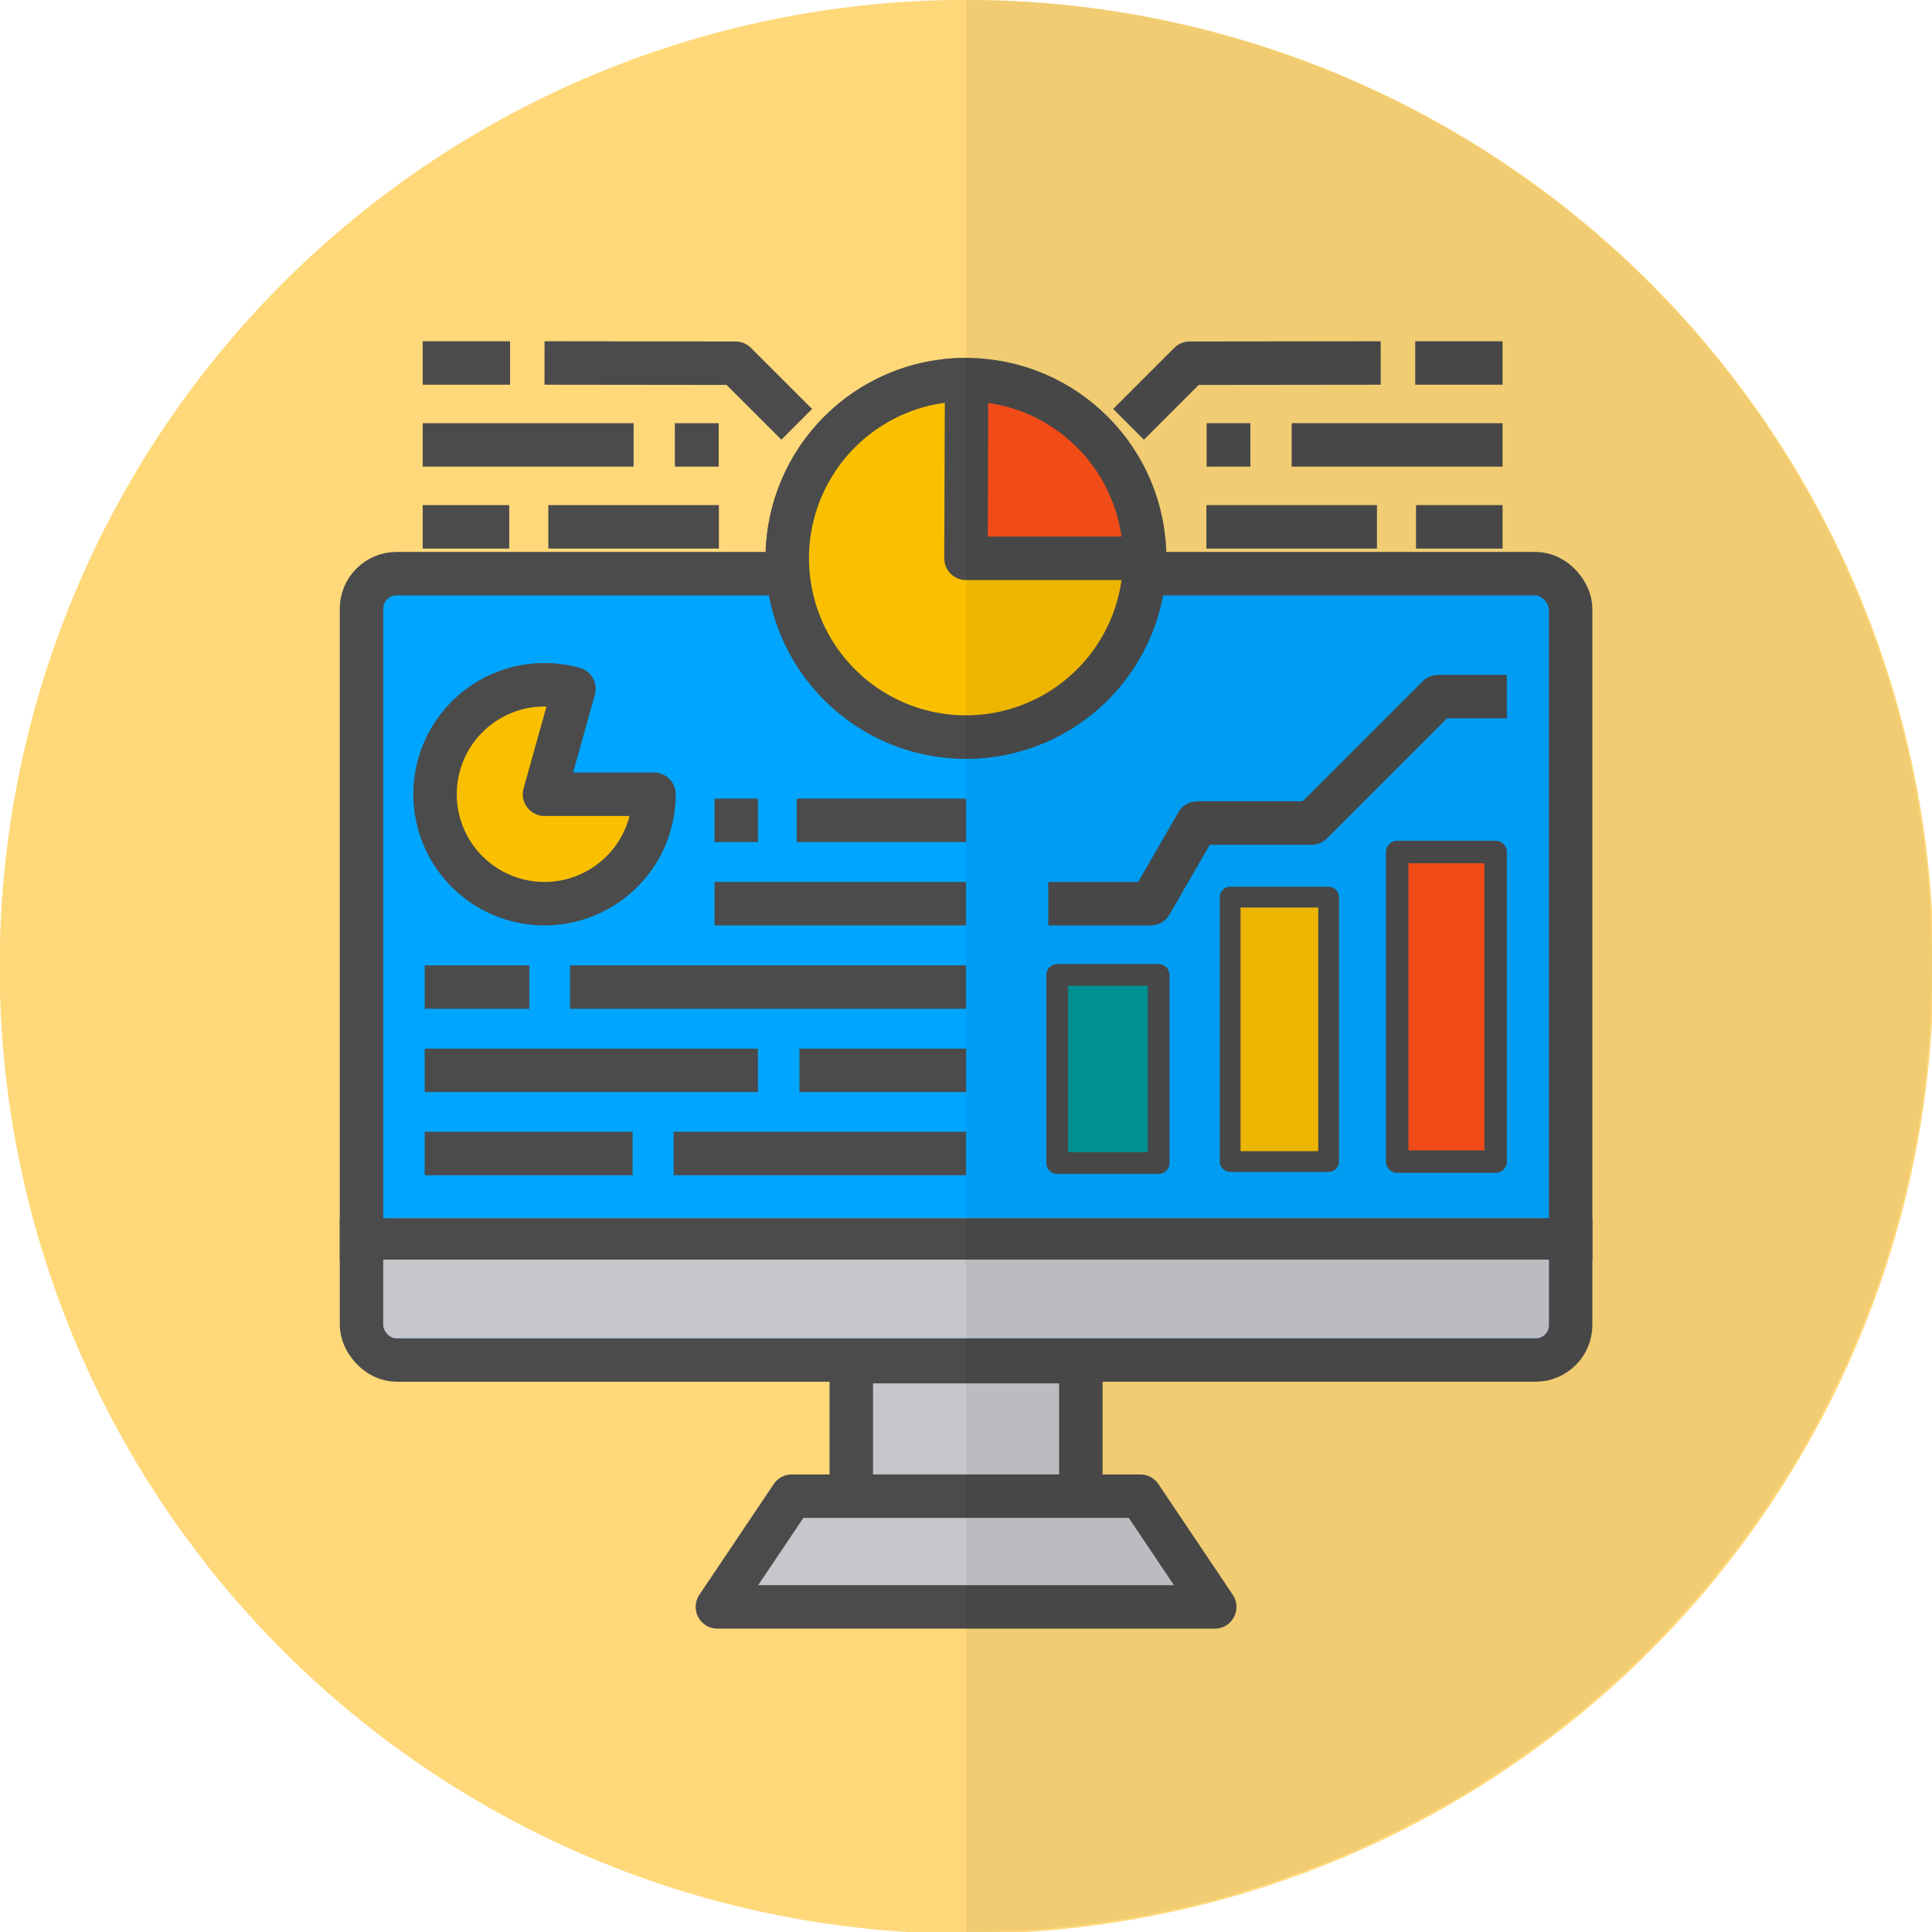 <?xml version="1.0" encoding="UTF-8" standalone="no"?>
<!-- Created with Inkscape (http://www.inkscape.org/) -->

<svg
   width="100"
   height="100"
   viewBox="0 0 26.458 26.458"
   version="1.1"
   id="svg1"
   xml:space="preserve"
   sodipodi:docname="cad.svg"
   inkscape:version="1.3.2 (091e20ef0f, 2023-11-25, custom)"
   xmlns:inkscape="http://www.inkscape.org/namespaces/inkscape"
   xmlns:sodipodi="http://sodipodi.sourceforge.net/DTD/sodipodi-0.dtd"
   xmlns="http://www.w3.org/2000/svg"
   xmlns:svg="http://www.w3.org/2000/svg"><sodipodi:namedview
     id="namedview1"
     pagecolor="#505050"
     bordercolor="#ffffff"
     borderopacity="1"
     inkscape:showpageshadow="0"
     inkscape:pageopacity="0"
     inkscape:pagecheckerboard="1"
     inkscape:deskcolor="#d1d1d1"
     inkscape:document-units="mm"
     showgrid="false"
     inkscape:zoom="4"
     inkscape:cx="-24.25"
     inkscape:cy="109.25"
     inkscape:window-width="1916"
     inkscape:window-height="1055"
     inkscape:window-x="0"
     inkscape:window-y="21"
     inkscape:window-maximized="1"
     inkscape:current-layer="svg1" /><defs
     id="defs1"><clipPath
       clipPathUnits="userSpaceOnUse"
       id="clipPath15"><circle
         style="display:inline;fill:#ffd879;fill-opacity:1;stroke-width:0"
         id="circle16"
         cx="13.229"
         cy="13.229"
         r="13.229" /></clipPath></defs><g
     id="layer1"
     style="display:inline"
     transform="matrix(0.077,0,0,0.077,5.145,1.806)"><circle
       style="fill:#ffd879;fill-opacity:1;stroke-width:0"
       id="path1"
       cx="105.1"
       cy="148.5"
       r="171.979" /></g><g
     id="layer3"
     style="display:inline"
     transform="matrix(0.077,0,0,0.077,5.145,1.806)"><rect
       style="display:inline;fill:#00a5ff;fill-opacity:1;stroke:#4b4b4b;stroke-width:7.729;stroke-dasharray:none;stroke-opacity:1"
       id="rect1"
       width="215.046"
       height="139.851"
       x="-2.523"
       y="78.574"
       ry="6.24" /><rect
       style="fill:#c8c6cb;fill-opacity:1;stroke-width:13.968"
       id="rect3"
       width="207.317"
       height="21.356"
       x="1.341"
       y="193.206"
       ry="2.336" /><rect
       style="display:inline;fill:#4b4b4b;fill-opacity:1;stroke:none;stroke-width:9.695;stroke-dasharray:none;stroke-opacity:1"
       id="rect2"
       width="222.775"
       height="7.366"
       x="-6.388"
       y="193.206"
       ry="0" /><rect
       style="fill:#c8c6cb;fill-opacity:1;stroke:#4b4b4b;stroke-width:7.729;stroke-dasharray:none;stroke-opacity:1"
       id="rect4"
       width="40.829"
       height="23.927"
       x="84.586"
       y="218.717"
       ry="0" /><path
       id="rect4-5"
       style="display:inline;fill:#c8c6cb;stroke:#4b4b4b;stroke-width:7.729;stroke-linejoin:round"
       d="m 74.002,242.644 h 61.996 l 13.229,19.694 H 60.773 Z"
       sodipodi:nodetypes="ccccc" /></g><g
     id="layer4"
     style="display:inline"><rect
       style="fill:#4b4b4b;fill-opacity:1;stroke:none;stroke-width:0.428;stroke-linejoin:round"
       id="rect5"
       width="2.319"
       height="0.595"
       x="10.911"
       y="10.937" /><rect
       style="fill:#4b4b4b;fill-opacity:1;stroke:none;stroke-width:0.521;stroke-linejoin:round"
       id="rect5-5"
       width="3.444"
       height="0.595"
       x="9.785"
       y="12.078" /><rect
       style="fill:#4b4b4b;fill-opacity:1;stroke:none;stroke-width:0.217;stroke-linejoin:round"
       id="rect5-5-2"
       width="0.595"
       height="0.595"
       x="9.785"
       y="10.937" /><rect
       style="fill:#4b4b4b;fill-opacity:1;stroke:none;stroke-width:1.285;stroke-linejoin:round"
       id="rect6"
       width="5.423"
       height="0.595"
       x="7.806"
       y="13.22" /><rect
       style="fill:#4b4b4b;fill-opacity:1;stroke:none;stroke-width:0.661;stroke-linejoin:round"
       id="rect6-7"
       width="1.433"
       height="0.595"
       x="5.816"
       y="13.22" /><rect
       style="fill:#4b4b4b;fill-opacity:1;stroke:none;stroke-width:1.179;stroke-linejoin:round"
       id="rect6-6"
       width="4.563"
       height="0.595"
       x="5.816"
       y="14.361" /><rect
       style="fill:#4b4b4b;fill-opacity:1;stroke:none;stroke-width:0.834;stroke-linejoin:round"
       id="rect6-6-6"
       width="2.282"
       height="0.595"
       x="10.948"
       y="14.361" /><rect
       style="fill:#4b4b4b;fill-opacity:1;stroke:none;stroke-width:0.931;stroke-linejoin:round"
       id="rect6-6-9"
       width="2.847"
       height="0.595"
       x="5.816"
       y="15.499" /><rect
       style="fill:#4b4b4b;fill-opacity:1;stroke:none;stroke-width:1.104;stroke-linejoin:round"
       id="rect6-6-3"
       width="4.004"
       height="0.595"
       x="9.225"
       y="15.499" /><path
       style="fill:none;fill-opacity:1;stroke:#4b4b4b;stroke-width:0.595;stroke-linejoin:round;stroke-opacity:1"
       d="m 14.356,12.376 h 1.402 l 0.638,-1.105 h 1.566 l 1.731,-1.731 h 0.943"
       id="path6" /><rect
       style="fill:#ff4f19;fill-opacity:1;stroke:#4b4b4b;stroke-width:0.308;stroke-linejoin:round;stroke-dasharray:none;stroke-opacity:1"
       id="rect7"
       width="1.348"
       height="4.24"
       x="19.134"
       y="11.668" /><rect
       style="display:inline;fill:#fac000;fill-opacity:1;stroke:#4b4b4b;stroke-width:0.284;stroke-linejoin:round;stroke-dasharray:none;stroke-opacity:1"
       id="rect7-2"
       width="1.348"
       height="3.621"
       x="16.847"
       y="12.286" /><rect
       style="display:inline;fill:#00979a;fill-opacity:1;stroke:#4b4b4b;stroke-width:0.297;stroke-linejoin:round;stroke-dasharray:none;stroke-opacity:1"
       id="rect7-2-7"
       width="1.389"
       height="2.577"
       x="14.478"
       y="13.351" /><path
       style="display:inline;fill:#fac000;fill-opacity:1;stroke:#4b4b4b;stroke-width:0.595;stroke-linejoin:round;stroke-dasharray:none;stroke-opacity:1"
       id="path8"
       sodipodi:type="arc"
       sodipodi:cx="7.4570045"
       sodipodi:cy="10.876504"
       sodipodi:rx="1.4992241"
       sodipodi:ry="1.4992241"
       sodipodi:start="0"
       sodipodi:end="4.9847345"
       sodipodi:arc-type="slice"
       d="M 8.956,10.877 A 1.499,1.499 0 0 1 7.935,12.297 1.499,1.499 0 0 1 6.263,11.783 1.499,1.499 0 0 1 6.217,10.034 1.499,1.499 0 0 1 7.86,9.433 L 7.457,10.877 Z" /><circle
       style="display:inline;fill:#ff4f19;fill-opacity:1;stroke:#4b4b4b;stroke-width:0.595;stroke-linejoin:round;stroke-dasharray:none;stroke-opacity:1"
       id="path8-2-9"
       cx="13.229"
       cy="7.646"
       r="2.447" /><path
       style="display:inline;fill:#fac000;fill-opacity:1;stroke:#4b4b4b;stroke-width:0.595;stroke-linejoin:round;stroke-dasharray:none;stroke-opacity:1"
       id="path8-2"
       sodipodi:type="arc"
       sodipodi:cx="13.229065"
       sodipodi:cy="7.6461329"
       sodipodi:rx="2.4474902"
       sodipodi:ry="2.4474902"
       sodipodi:start="0"
       sodipodi:end="4.7157331"
       sodipodi:arc-type="slice"
       d="M 15.677,7.646 A 2.447,2.447 0 0 1 14.164,9.908 2.447,2.447 0 0 1 11.496,9.374 2.447,2.447 0 0 1 10.97,6.704 2.447,2.447 0 0 1 13.237,5.199 l -0.008,2.447 z" /><path
       style="fill:none;fill-opacity:1;stroke:#4b4b4b;stroke-width:0.595;stroke-linejoin:round;stroke-dasharray:none;stroke-opacity:1"
       d="M 10.911,5.811 10.073,4.974 7.457,4.971"
       id="path9" /><path
       style="fill:none;fill-opacity:1;stroke:#4b4b4b;stroke-width:0.595;stroke-linejoin:round;stroke-dasharray:none;stroke-opacity:1"
       d="M 6.985,4.971 H 5.789"
       id="path10" /><path
       style="fill:none;fill-opacity:1;stroke:#4b4b4b;stroke-width:0.595;stroke-linejoin:round;stroke-dasharray:none;stroke-opacity:1"
       d="m 5.789,6.093 h 2.888"
       id="path11" /><path
       style="fill:none;fill-opacity:1;stroke:#4b4b4b;stroke-width:0.595;stroke-linejoin:round;stroke-dasharray:none;stroke-opacity:1"
       d="m 5.789,7.215 h 1.185"
       id="path12" /><path
       style="fill:none;fill-opacity:1;stroke:#4b4b4b;stroke-width:0.595;stroke-linejoin:round;stroke-dasharray:none;stroke-opacity:1"
       d="M 7.509,7.215 H 9.845"
       id="path13" /><path
       style="fill:none;fill-opacity:1;stroke:#4b4b4b;stroke-width:0.595;stroke-linejoin:round;stroke-dasharray:none;stroke-opacity:1"
       d="m 9.242,6.093 h 0.6"
       id="path14" /><path
       style="display:inline;fill:none;fill-opacity:1;stroke:#4b4b4b;stroke-width:0.595;stroke-linejoin:round;stroke-dasharray:none;stroke-opacity:1"
       d="m 15.455,5.811 0.837,-0.837 2.616,-0.003"
       id="path9-4" /><path
       style="display:inline;fill:none;fill-opacity:1;stroke:#4b4b4b;stroke-width:0.595;stroke-linejoin:round;stroke-dasharray:none;stroke-opacity:1"
       d="m 19.381,4.971 h 1.196"
       id="path10-5" /><path
       style="display:inline;fill:none;fill-opacity:1;stroke:#4b4b4b;stroke-width:0.595;stroke-linejoin:round;stroke-dasharray:none;stroke-opacity:1"
       d="M 20.577,6.093 H 17.689"
       id="path11-0" /><path
       style="display:inline;fill:none;fill-opacity:1;stroke:#4b4b4b;stroke-width:0.595;stroke-linejoin:round;stroke-dasharray:none;stroke-opacity:1"
       d="M 20.577,7.215 H 19.392"
       id="path12-3" /><path
       style="display:inline;fill:none;fill-opacity:1;stroke:#4b4b4b;stroke-width:0.595;stroke-linejoin:round;stroke-dasharray:none;stroke-opacity:1"
       d="M 18.857,7.215 H 16.521"
       id="path13-6" /><path
       style="display:inline;fill:none;fill-opacity:1;stroke:#4b4b4b;stroke-width:0.595;stroke-linejoin:round;stroke-dasharray:none;stroke-opacity:1"
       d="M 17.123,6.093 H 16.524"
       id="path14-1" /></g><g
     id="use14"
     style="display:inline"
     transform="matrix(0.077,0,0,0.077,5.145,1.806)" /><rect
     style="fill:#000000;fill-opacity:0.056;stroke:none;stroke-width:9.541;stroke-linejoin:round;stroke-dasharray:none;stroke-opacity:1"
     id="rect14"
     width="13.229"
     height="26.458"
     x="13.229"
     y="0"
     clip-path="url(#clipPath15)" /></svg>
